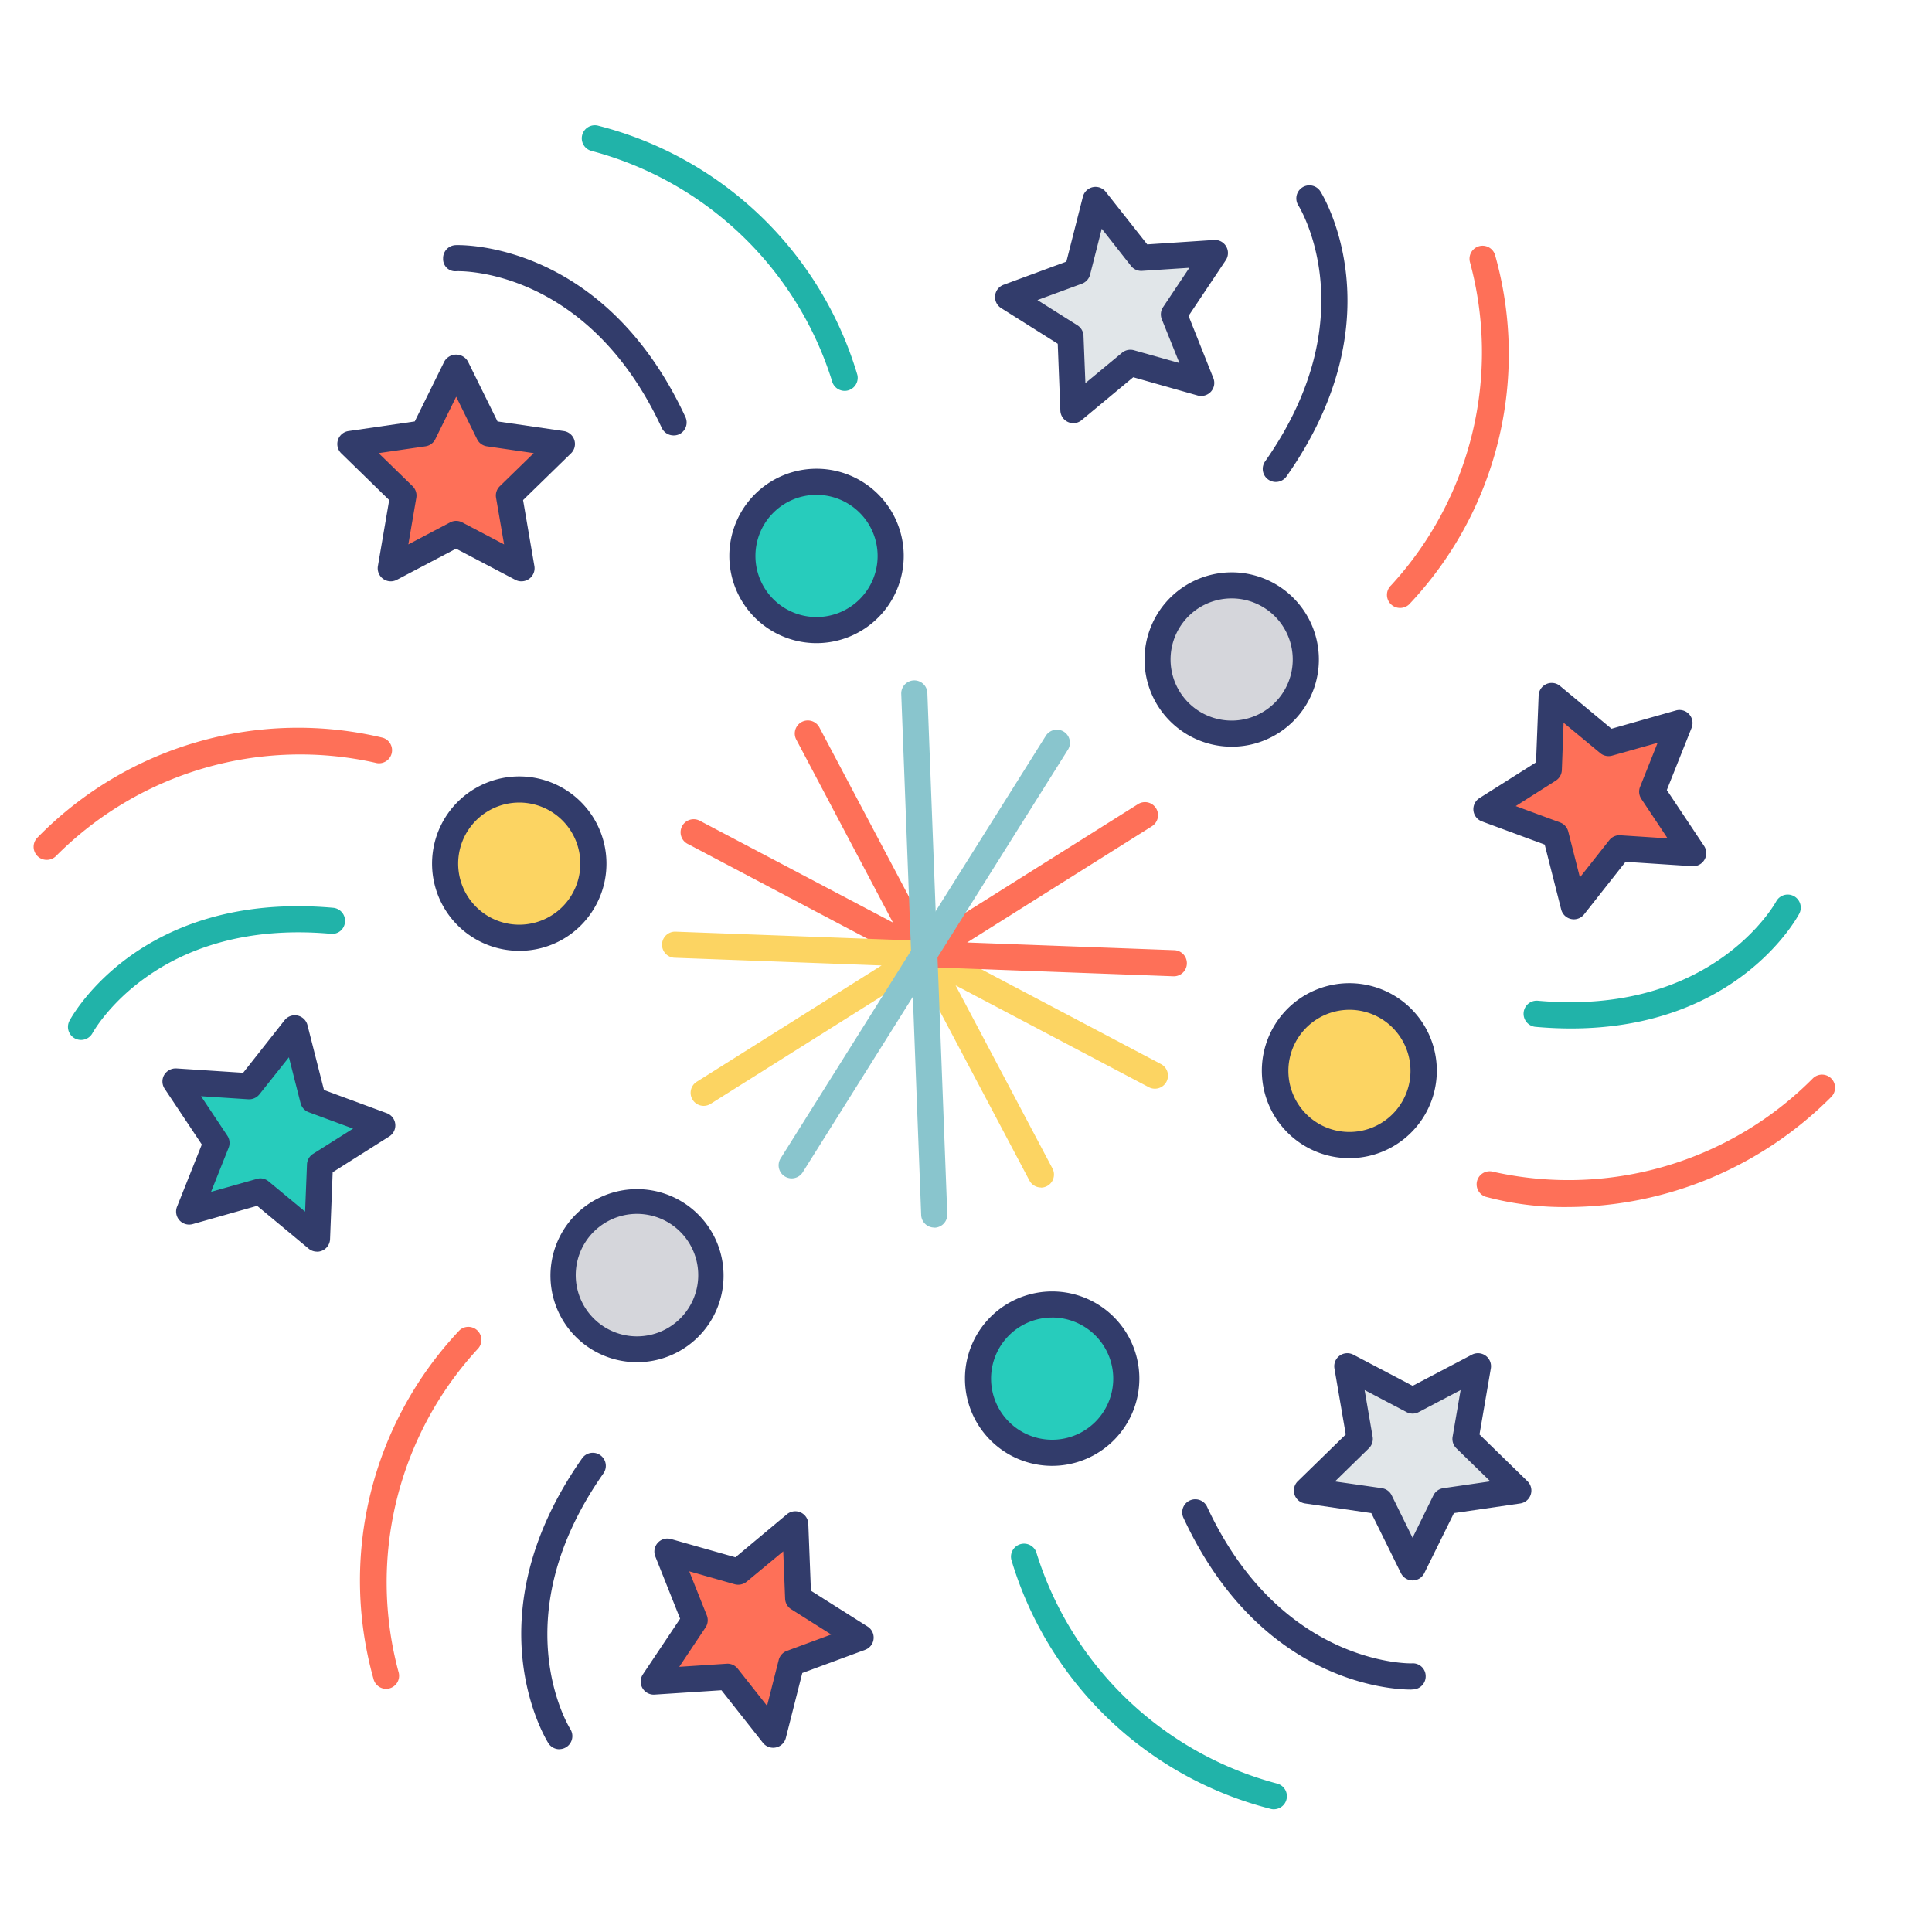 <svg id="color_line" height="512" viewBox="0 0 74 74" width="512" xmlns="http://www.w3.org/2000/svg" data-name="color line"><path d="m25.8 16.678a.5.5 0 0 1 -.454-.29c-2.827-6.085-7.664-6.011-7.858-6a.466.466 0 0 1 -.516-.483.5.5 0 0 1 .481-.516c.231-.009 5.683-.126 8.8 6.583a.5.5 0 0 1 -.243.664.5.5 0 0 1 -.21.042z" fill="#323c6b"/><path d="m32.352 14.971a.5.5 0 0 1 -.486-.386 13.2 13.2 0 0 0 -9.221-8.807.5.5 0 0 1 .277-.961 13.951 13.951 0 0 1 9.917 9.541.5.5 0 0 1 -.373.6.483.483 0 0 1 -.114.013z" fill="#21b3a9"/><path d="m17.468 14.065 1.251 2.535 2.797.406-2.024 1.974.478 2.786-2.502-1.316-2.503 1.316.478-2.786-2.024-1.974 2.797-.406z" fill="#fe7058"/><path d="m19.97 22.266a.5.5 0 0 1 -.233-.058l-2.27-1.193-2.267 1.193a.5.5 0 0 1 -.726-.527l.433-2.527-1.836-1.79a.5.5 0 0 1 .277-.853l2.538-.369 1.135-2.3a.52.52 0 0 1 .9 0l1.135 2.3 2.538.369a.5.5 0 0 1 .277.853l-1.836 1.79.433 2.527a.5.5 0 0 1 -.493.584zm-2.5-2.316a.5.5 0 0 1 .233.058l1.605.844-.308-1.788a.5.5 0 0 1 .144-.442l1.3-1.266-1.795-.261a.5.5 0 0 1 -.376-.273l-.8-1.626-.8 1.626a.5.5 0 0 1 -.376.273l-1.795.261 1.3 1.266a.5.5 0 0 1 .144.442l-.306 1.788 1.6-.844a.5.5 0 0 1 .227-.058z" fill="#323c6b"/><circle cx="31.275" cy="21.294" fill="#27ccbc" r="2.84"/><path d="m31.275 24.634a3.34 3.34 0 1 1 3.34-3.34 3.343 3.343 0 0 1 -3.34 3.34zm0-5.68a2.34 2.34 0 1 0 2.34 2.34 2.343 2.343 0 0 0 -2.34-2.34z" fill="#323c6b"/><path d="m3.1 39.832a.5.5 0 0 1 -.44-.732c.108-.2 2.742-4.981 10.1-4.329a.5.5 0 0 1 .454.542.49.49 0 0 1 -.542.454c-6.714-.6-9.1 3.757-9.128 3.8a.5.5 0 0 1 -.444.265z" fill="#21b3a9"/><path d="m1.788 32.935a.5.5 0 0 1 -.347-.86 13.951 13.951 0 0 1 13.221-3.818.5.5 0 0 1 -.291.957 13.188 13.188 0 0 0 -12.237 3.586.5.5 0 0 1 -.346.135z" fill="#fe7058"/><path d="m6.722 41.422 2.821.184 1.751-2.219.697 2.74 2.652.979-2.391 1.509-.111 2.825-2.175-1.807-2.721.767 1.047-2.626z" fill="#27ccbc"/><path d="m12.141 47.94a.5.5 0 0 1 -.32-.115l-1.972-1.639-2.468.7a.5.5 0 0 1 -.6-.667l.949-2.382-1.424-2.137a.5.5 0 0 1 -.017-.528.516.516 0 0 1 .466-.249l2.558.167 1.587-2.013a.5.5 0 0 1 .877.187l.632 2.485 2.406.888a.5.5 0 0 1 .094.892l-2.167 1.371-.1 2.563a.5.5 0 0 1 -.5.48zm-2.175-2.807a.5.5 0 0 1 .32.115l1.4 1.16.072-1.812a.5.5 0 0 1 .232-.4l1.534-.968-1.7-.628a.5.5 0 0 1 -.311-.346l-.447-1.758-1.13 1.42a.508.508 0 0 1 -.425.189l-1.811-.118 1.008 1.513a.5.5 0 0 1 .048.463l-.672 1.686 1.746-.492a.517.517 0 0 1 .136-.024z" fill="#323c6b"/><circle cx="19.887" cy="33.08" fill="#fcd462" r="2.84" transform="matrix(.5 -.866 .866 .5 -18.704 33.762)"/><path d="m19.881 36.419a3.34 3.34 0 1 1 2.9-1.669 3.322 3.322 0 0 1 -2.9 1.669zm.01-5.679a2.339 2.339 0 1 0 1.166.313 2.342 2.342 0 0 0 -1.166-.313z" fill="#323c6b"/><path d="m21.421 67a.5.5 0 0 1 -.421-.237c-.123-.2-2.951-4.859 1.3-10.912a.5.5 0 0 1 .818.575c-3.855 5.489-1.378 9.633-1.271 9.807a.5.5 0 0 1 -.425.764z" fill="#323c6b"/><path d="m14.791 64.687a.5.5 0 0 1 -.485-.38 13.951 13.951 0 0 1 3.3-13.359.5.5 0 0 1 .683.73 13.194 13.194 0 0 0 -3.017 12.389.5.5 0 0 1 -.365.605.512.512 0 0 1 -.116.015z" fill="#fe7058"/><path d="m25.042 64.407 1.57-2.351-1.047-2.626 2.721.766 2.174-1.807.112 2.825 2.391 1.509-2.652.98-.697 2.74-1.751-2.22z" fill="#fe7058"/><path d="m29.614 66.943a.5.5 0 0 1 -.393-.19l-1.588-2.013-2.559.167a.5.5 0 0 1 -.449-.777l1.425-2.13-.95-2.385a.5.5 0 0 1 .6-.667l2.468.7 1.973-1.648a.5.5 0 0 1 .819.365l.1 2.563 2.17 1.372a.5.5 0 0 1 -.094.892l-2.406.888-.63 2.486a.5.5 0 0 1 -.484.377zm-1.751-3.22a.5.5 0 0 1 .393.19l1.124 1.424.447-1.758a.5.5 0 0 1 .311-.346l1.7-.628-1.534-.968a.5.5 0 0 1 -.232-.4l-.072-1.816-1.4 1.16a.509.509 0 0 1 -.456.1l-1.744-.495.672 1.686a.5.5 0 0 1 -.048.463l-1.007 1.508 1.81-.118z" fill="#323c6b"/><circle cx="24.399" cy="48.835" fill="#d5d6db" r="2.84" transform="matrix(.866 -.5 .5 .866 -21.148 18.742)"/><path d="m24.4 52.176a3.361 3.361 0 0 1 -.87-.116 3.315 3.315 0 1 1 .87.116zm0-5.682a2.346 2.346 0 1 0 .609.081 2.361 2.361 0 0 0 -.609-.081z" fill="#323c6b"/><path d="m54.044 64.715c-.729 0-5.77-.236-8.718-6.584a.5.5 0 0 1 .907-.421c2.839 6.113 7.816 6.009 7.856 6a.491.491 0 0 1 .518.481.5.5 0 0 1 -.481.518z" fill="#323c6b"/><path d="m48.792 69.3a.506.506 0 0 1 -.139-.02 13.951 13.951 0 0 1 -9.917-9.541.5.5 0 0 1 .974-.227 13.2 13.2 0 0 0 9.221 8.807.5.5 0 0 1 -.139.98z" fill="#21b3a9"/><path d="m54.107 60.034-1.251-2.535-2.798-.407 2.025-1.973-.478-2.786 2.502 1.315 2.503-1.315-.478 2.786 2.024 1.973-2.797.407z" fill="#e1e6e9"/><path d="m54.107 60.534a.5.5 0 0 1 -.448-.279l-1.135-2.3-2.537-.369a.5.5 0 0 1 -.277-.853l1.836-1.79-.434-2.528a.5.5 0 0 1 .725-.527l2.27 1.193 2.27-1.193a.5.5 0 0 1 .725.527l-.434 2.528 1.836 1.79a.5.5 0 0 1 -.277.853l-2.538.369-1.135 2.3a.5.5 0 0 1 -.447.279zm-2.975-3.791 1.796.257a.5.5 0 0 1 .376.273l.8 1.626.8-1.626a.5.5 0 0 1 .383-.273l1.795-.261-1.3-1.266a.5.5 0 0 1 -.144-.442l.307-1.788-1.606.844a.5.5 0 0 1 -.465 0l-1.606-.844.307 1.788a.5.5 0 0 1 -.144.442z" fill="#323c6b"/><circle cx="40.3" cy="52.804" fill="#27ccbc" r="2.84"/><path d="m40.3 56.145a3.34 3.34 0 1 1 3.34-3.34 3.344 3.344 0 0 1 -3.34 3.34zm0-5.68a2.34 2.34 0 1 0 2.34 2.34 2.343 2.343 0 0 0 -2.34-2.341z" fill="#323c6b"/><path d="m60.172 39.392c-.434 0-.886-.02-1.358-.062a.5.5 0 1 1 .089-1c6.711.6 9.105-3.758 9.128-3.8a.5.5 0 1 1 .884.469c-.102.192-2.407 4.393-8.743 4.393z" fill="#21b3a9"/><path d="m60.06 46.232a11.615 11.615 0 0 1 -3.147-.391.5.5 0 0 1 .291-.957 13.193 13.193 0 0 0 12.237-3.584.5.5 0 1 1 .693.721 14.306 14.306 0 0 1 -10.074 4.211z" fill="#fe7058"/><path d="m64.853 32.676-2.821-.184-1.751 2.22-.697-2.74-2.652-.98 2.39-1.509.112-2.825 2.174 1.807 2.722-.766-1.047 2.626z" fill="#fe7058"/><path d="m60.281 35.212a.5.5 0 0 1 -.484-.377l-.632-2.485-2.405-.888a.5.5 0 0 1 -.094-.892l2.167-1.37.1-2.562a.5.5 0 0 1 .819-.365l1.972 1.639 2.468-.7a.5.5 0 0 1 .6.667l-.949 2.382 1.426 2.139a.5.5 0 0 1 .017.528.5.5 0 0 1 -.466.249l-2.558-.167-1.588 2.013a.5.5 0 0 1 -.393.189zm-2.225-4.337 1.7.628a.5.5 0 0 1 .311.346l.447 1.758 1.124-1.424a.493.493 0 0 1 .425-.189l1.81.118-1.006-1.512a.5.5 0 0 1 -.048-.463l.672-1.686-1.746.492a.5.5 0 0 1 -.456-.1l-1.4-1.16-.067 1.817a.5.5 0 0 1 -.232.4z" fill="#323c6b"/><circle cx="51.688" cy="41.019" fill="#fcd462" r="2.84" transform="matrix(.5 -.866 .866 .5 -9.679 65.272)"/><path d="m51.683 44.36a3.351 3.351 0 1 1 .87-.115 3.322 3.322 0 0 1 -.87.115zm.009-5.683a2.341 2.341 0 0 0 -1.174 4.368 2.34 2.34 0 1 0 1.174-4.368z" fill="#323c6b"/><path d="m48.866 18.46a.5.5 0 0 1 -.409-.788c3.855-5.489 1.378-9.634 1.271-9.808a.5.5 0 0 1 .849-.529c.123.2 2.95 4.859-1.3 10.912a.5.5 0 0 1 -.411.213z" fill="#323c6b"/><path d="m53.624 23.285a.5.5 0 0 1 -.342-.865 13.194 13.194 0 0 0 3.018-12.388.5.5 0 0 1 .971-.24 13.951 13.951 0 0 1 -3.3 13.359.5.5 0 0 1 -.347.134z" fill="#fe7058"/><path d="m46.533 9.691-1.57 2.351 1.047 2.627-2.721-.767-2.175 1.807-.111-2.825-2.391-1.509 2.652-.979.697-2.74 1.751 2.219z" fill="#e1e6e9"/><path d="m41.114 16.209a.5.5 0 0 1 -.5-.48l-.1-2.562-2.169-1.367a.5.5 0 0 1 .094-.892l2.406-.888.632-2.485a.5.5 0 0 1 .877-.187l1.588 2.013 2.558-.169a.5.5 0 0 1 .449.777l-1.424 2.131.949 2.382a.5.5 0 0 1 -.093.52.509.509 0 0 1 -.507.147l-2.468-.7-1.972 1.639a.5.5 0 0 1 -.32.121zm-1.379-4.716 1.534.968a.5.5 0 0 1 .232.4l.072 1.813 1.4-1.16a.506.506 0 0 1 .456-.1l1.746.492-.675-1.678a.5.5 0 0 1 .048-.463l1.007-1.508-1.81.118a.5.5 0 0 1 -.425-.189l-1.12-1.425-.447 1.758a.5.5 0 0 1 -.311.346z" fill="#323c6b"/><circle cx="47.175" cy="25.264" fill="#d5d6db" r="2.84" transform="matrix(.866 -.5 .5 .866 -6.312 26.972)"/><path d="m47.181 28.6a3.339 3.339 0 1 1 1.665-.447 3.322 3.322 0 0 1 -1.665.447zm-.009-5.68a2.34 2.34 0 1 0 1.174 4.366 2.34 2.34 0 0 0 -1.174-4.366z" fill="#323c6b"/><path d="m35.4 37.039a.5.5 0 0 1 -.233-.058l-8.832-4.66a.5.5 0 1 1 .467-.885l7.4 3.9-3.702-7.007a.5.5 0 1 1 .884-.468l4.466 8.444a.5.5 0 0 1 -.442.734z" fill="#fe7058"/><path d="m26.953 42.357a.5.5 0 0 1 -.267-.923l7.08-4.455-7.927-.294a.5.5 0 1 1 .037-1l9.546.354a.5.5 0 0 1 .248.923l-8.452 5.318a.5.5 0 0 1 -.265.077z" fill="#fcd462"/><path d="m39.871 45.483a.5.5 0 0 1 -.442-.266l-4.466-8.444a.5.5 0 0 1 .675-.676l8.831 4.66a.5.5 0 1 1 -.467.885l-7.4-3.9 3.709 7.012a.5.5 0 0 1 -.441.734z" fill="#fcd462"/><path d="m44.95 37.393h-.019l-9.546-.354a.5.5 0 0 1 -.248-.923l8.452-5.316a.5.5 0 0 1 .532.847l-7.079 4.453 7.927.294a.5.5 0 0 1 -.018 1z" fill="#fe7058"/><g fill="#89c5cd"><path d="m35.4 37.039a.5.5 0 0 1 -.5-.481l-.38-9.978a.5.5 0 0 1 1-.038l.38 9.978a.5.5 0 0 1 -.48.519z"/><path d="m35.4 37.039a.5.5 0 0 1 -.423-.766l5.08-8.09a.5.5 0 0 1 .847.532l-5.08 8.09a.5.5 0 0 1 -.424.234z"/><path d="m35.783 47.018a.5.5 0 0 1 -.5-.481l-.318-8.36-4.218 6.723a.5.5 0 0 1 -.847-.532l5.08-8.09a.5.5 0 0 1 .923.247l.38 9.979a.5.5 0 0 1 -.48.519z"/></g></svg>